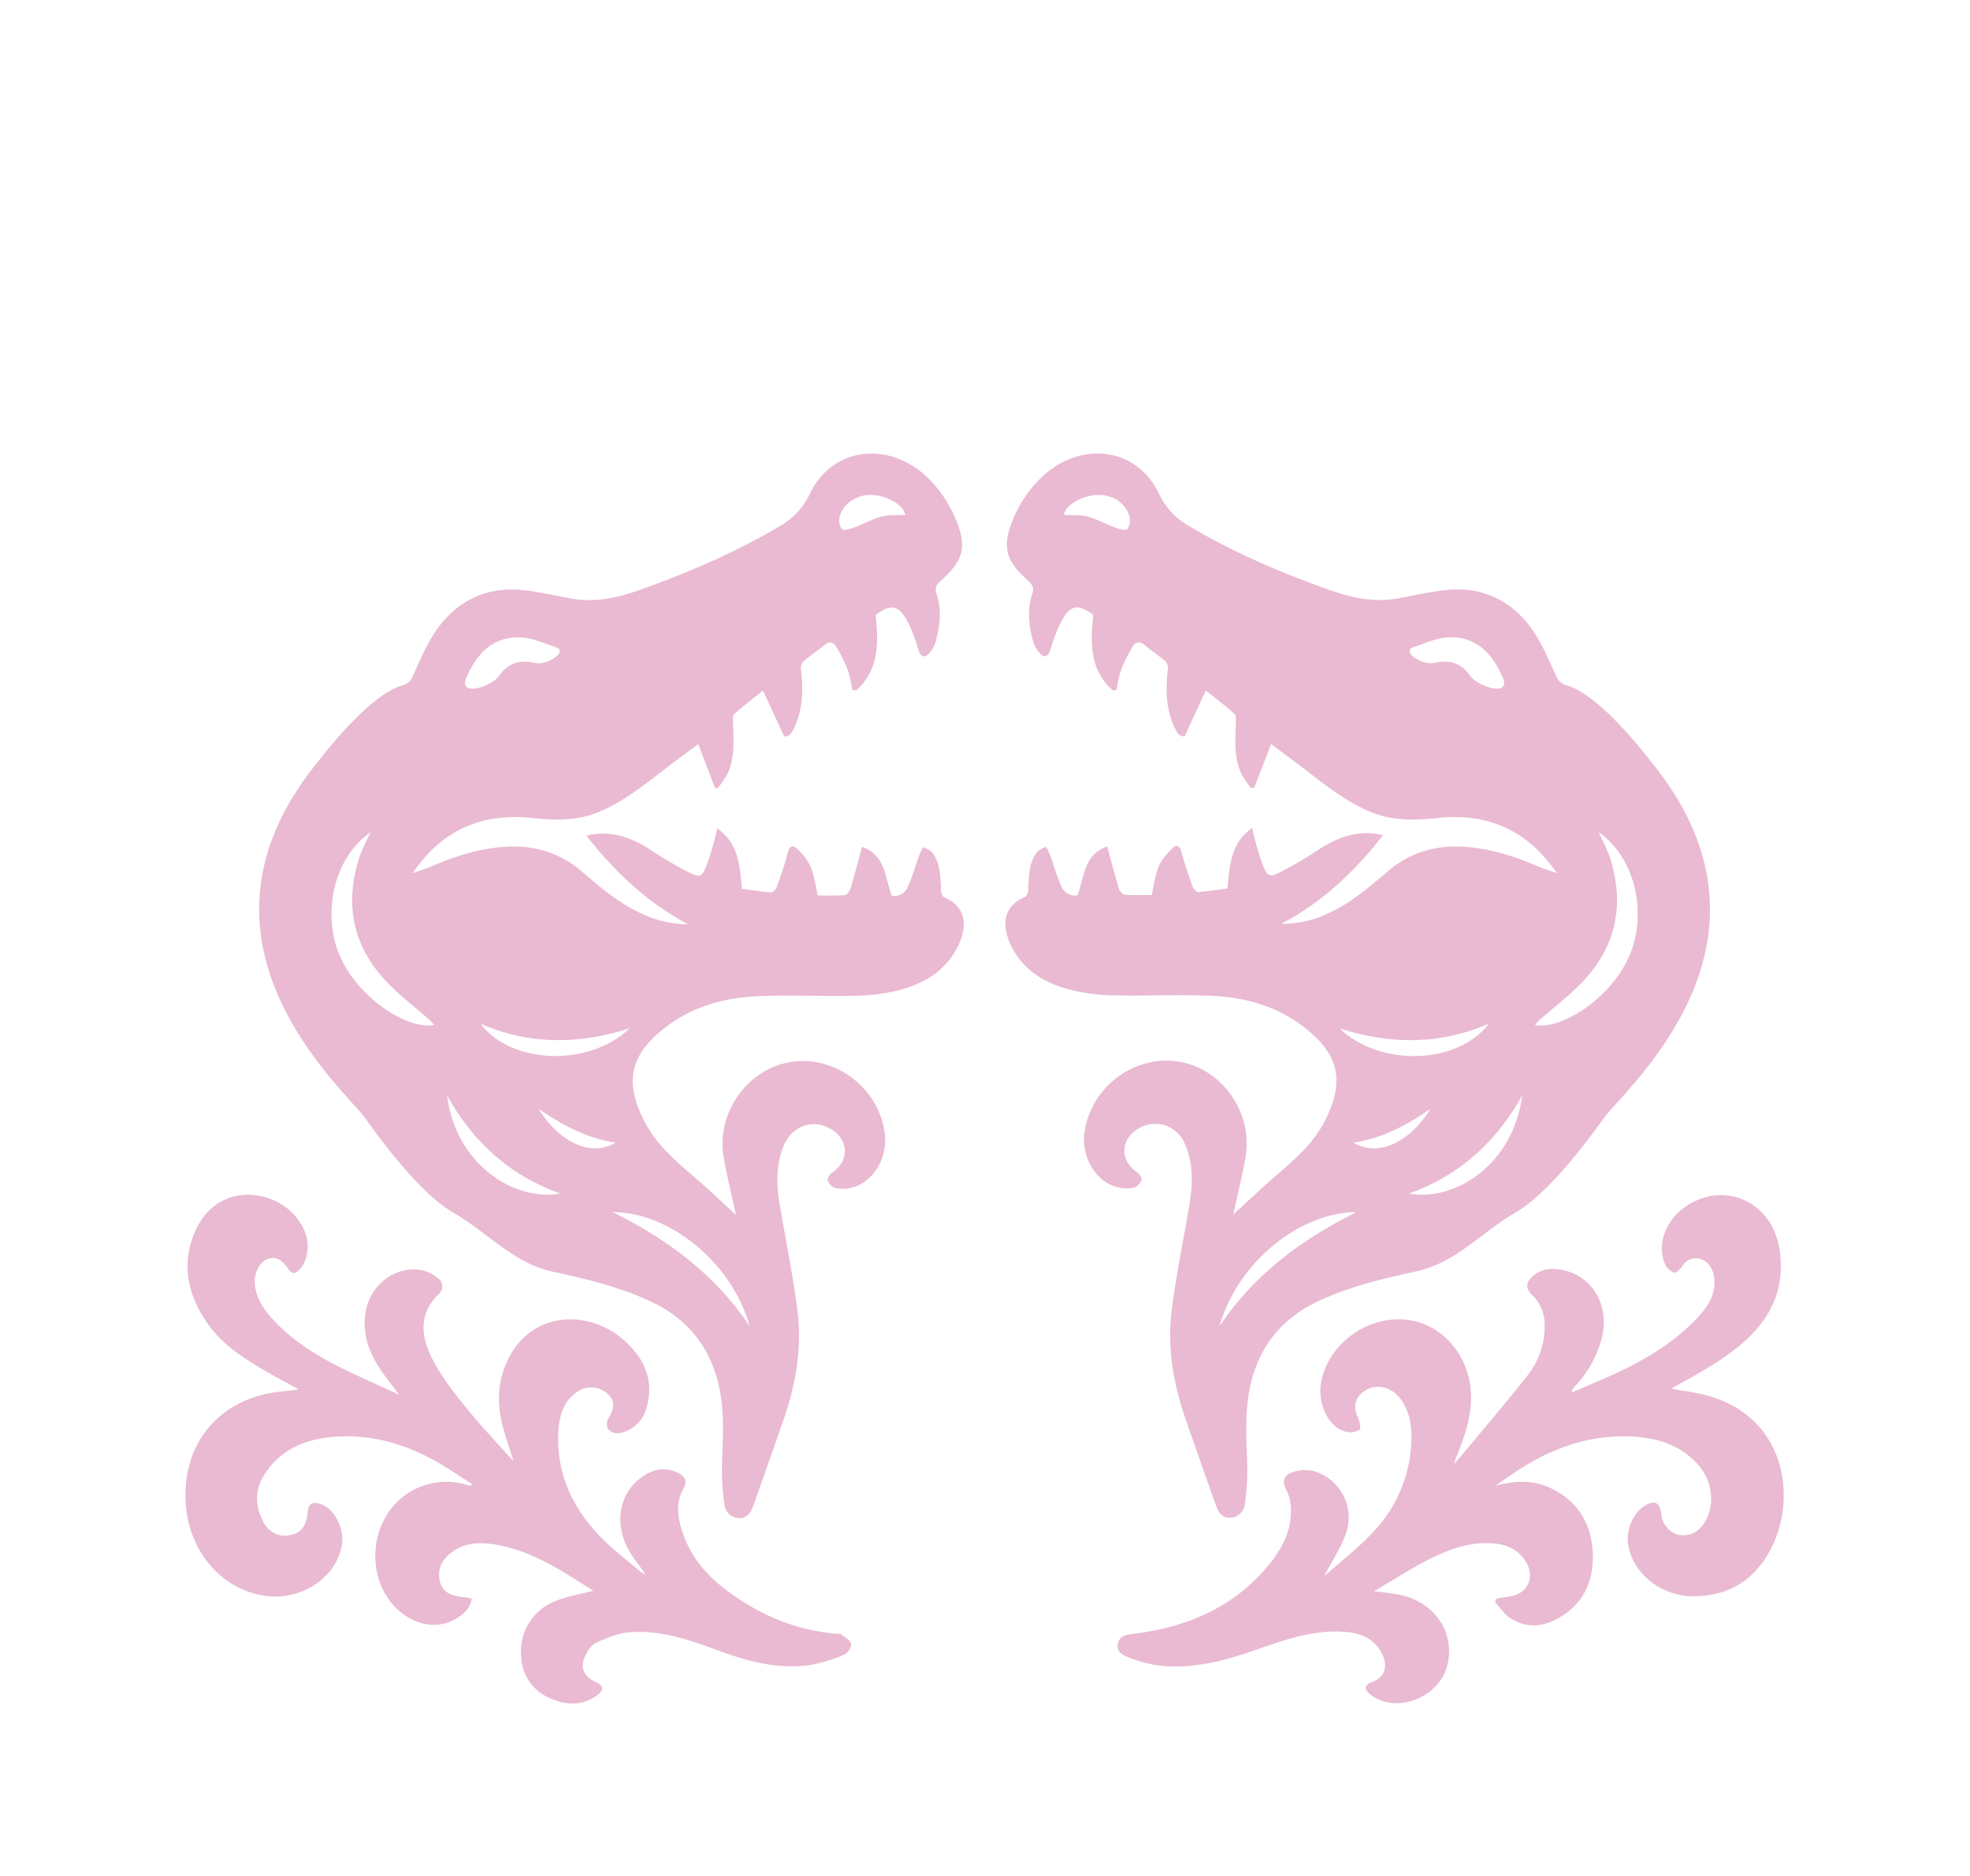 <svg id="Layer_1" data-name="Layer 1" xmlns="http://www.w3.org/2000/svg" viewBox="0 0 595.28 566.93"><defs><style>.cls-1{fill:#e9bad2;}</style></defs><path class="cls-1" d="M95.12,231.4c.23-.11,15.35-21,26.44-24.27a4.51,4.51,0,0,0,3.17-2.77c2.94-6.45,5.57-13.1,10.72-18.25,6.42-6.43,14.29-8.76,23.15-7.71,4.65.55,9.25,1.6,13.87,2.46,7.34,1.37,14.31-.23,21.14-2.67,14.54-5.22,28.72-11.27,42-19.18a21.81,21.81,0,0,0,9-9.57c6.58-14.07,23.18-16.39,35.07-5.68a37.19,37.19,0,0,1,9.72,14.75c2.78,7.29,1.17,11.37-5,16.89-1.47,1.32-2,2.22-1.39,4.11,1.63,4.9,1,9.83-.36,14.68a9,9,0,0,1-1.86,3.17c-1.27,1.49-2.44,1.28-3.13-.61-.42-1.17-.7-2.38-1.15-3.54a43.9,43.9,0,0,0-2.25-5.38c-2.74-5-5-5.41-9.68-2,.9,8.44,1.07,16.67-5.87,22.82l-1.18-.11a38.74,38.74,0,0,0-1.33-6,45.19,45.19,0,0,0-3.62-7.27c-.74-1.2-2-1.54-3.4-.39-2.11,1.76-4.43,3.28-6.5,5.08a3.22,3.22,0,0,0-.64,2.46c.67,5.9.62,11.71-1.93,17.24-.71,1.53-1.4,3.17-3.19,2.81-2.15-4.65-4.16-9-6.36-13.78-3.21,2.58-6,4.72-8.64,7.05-.49.43-.46,1.61-.44,2.44.14,5.33.69,10.71-1.68,15.73a31.34,31.34,0,0,1-3,4.35L216,238l-5-13.12c-3.44,2.56-6.48,4.77-9.46,7.06-6.48,5-12.81,10.14-20.44,13.38-6.65,2.82-13.55,2.61-20.47,1.88-15.22-1.61-27.2,3.79-35.93,16.66,1.93-.69,3.91-1.29,5.8-2.09,7.05-3,14.18-5.34,22-5.85,8.83-.59,16.47,1.64,23.17,7.35,5.62,4.77,11.19,9.63,18,12.73a32.77,32.77,0,0,0,14.26,3.32c-12.36-6.52-22.15-15.85-30.75-26.8,7.19-1.73,13.33.42,19.19,4.18a119.2,119.2,0,0,0,11.9,7c3.35,1.64,3.82,1.3,5.27-2.23a70.85,70.85,0,0,0,2.27-7.34c.32-1.07.54-2.16.94-3.78,6.6,4.72,6.78,11.44,7.43,18.25,2.9.39,5.85.88,8.82,1.1.54,0,1.46-.91,1.7-1.57,1.25-3.5,2.48-7,3.4-10.61.47-1.83,1.52-2.17,2.55-1.19a17.76,17.76,0,0,1,4.28,5.52c1.12,2.63,1.44,5.6,2.18,8.76,2.59,0,5.33.11,8-.09.66,0,1.59-1,1.81-1.75,1.26-4.14,2.34-8.33,3.57-12.83,7.15,2.39,6.88,9.32,9,14.79a4.45,4.45,0,0,0,4.88-2.87c1.37-2.93,2.2-6.11,3.31-9.17.34-.93.83-1.81,1.26-2.71.95.57,2.21.92,2.82,1.74,2.53,3.41,2.38,7.49,2.6,11.48,0,.69.44,1.75.95,2,6.79,2.87,6.95,8.68,4.36,14.3-3.53,7.65-10.21,11.71-18,13.73a57.58,57.58,0,0,1-12.88,1.69c-9.87.23-19.76-.27-29.62.14-10.26.43-20,3.07-28.28,9.57-10.9,8.5-12.29,16.77-5.7,29.16a40.94,40.94,0,0,0,7,9c3.21,3.31,6.88,6.17,10.31,9.27s6.77,6.24,9.87,9.1c-1.19-5.52-2.6-11.31-3.66-17.16-2.46-13.51,7.08-27,20.34-29.07,13.43-2.06,26.44,7.83,28.29,21.49,1,7.44-3.42,14.86-10,16.51a11.47,11.47,0,0,1-5,.1,3.88,3.88,0,0,1-2.23-2.32c-.2-.56.61-1.84,1.29-2.29,5.33-3.54,5.16-10-.41-13.26-5.26-3.05-11.47-1-14,4.71-2.61,5.91-2.4,12.11-1.36,18.32,1.79,10.67,4,21.28,5.36,32,1.38,11.16-.5,22.12-4.19,32.74q-4.5,12.94-9.08,25.86c-.73,2.06-1.75,4.06-4.38,4a4.55,4.55,0,0,1-4.46-4.24,71.51,71.51,0,0,1-.72-11.6c.29-9.49,1.06-19-2.07-28.24-3.32-9.86-9.77-16.74-19-21.17-9.59-4.6-19.85-7-30.16-9.25-11.88-2.62-19.34-11.65-30-17.85-8.12-4.73-17.8-16.18-26.76-28.78C101.59,326.83,53.33,284,95.12,231.4Zm55.81-27.29c2.58-3.75,6.28-4.8,10.55-3.78,3.87.92,10.4-3.47,6.37-4.78-3.35-1.08-6.7-2.66-10.13-2.89-8.6-.57-13.55,4.75-16.75,12C138.25,210.82,148.57,207.54,150.93,204.11ZM131.19,309.75c-.65-.71-1-1.17-1.4-1.54-4.32-3.81-9-7.31-12.93-11.46-10.3-10.81-12.81-23.56-8.27-37.69a73.9,73.9,0,0,1,3.4-7.54c-11.49,7.9-14.77,25.27-9.12,37.75C108.83,302.42,123.83,311.32,131.19,309.75Zm95.33,91c-5.27-18.91-23.89-34.37-41.38-34.45C201.94,374.65,216.21,385.36,226.52,400.77Zm-91.44-69.71c2.76,21.18,20.52,32.1,34.25,29.66C154.33,355.37,143.19,345.49,135.08,331.06Zm10.11-21.67c9.33,12.35,32.75,13.16,45.07,1.42C174.91,315.62,160.17,315.84,145.19,309.39ZM273.63,155.57a10.8,10.8,0,0,0-.91-1.84c-2.66-3.22-8.62-5-12.59-3.76-3.13,1-5.52,3-6.41,6.16a4.54,4.54,0,0,0,.72,3.8c.57.53,2.48-.09,3.68-.53,2.77-1,5.39-2.5,8.22-3.27C268.51,155.54,270.89,155.75,273.63,155.57ZM162.74,335.09c6.43,10.38,16.08,14.65,23.26,10.22C177.19,344,169.82,339.93,162.74,335.09Z"/><path class="cls-1" d="M484.89,337.54c-9,12.6-18.65,24-26.76,28.78-10.64,6.2-18.1,15.23-30,17.85-10.32,2.27-20.58,4.65-30.17,9.25-9.25,4.43-15.69,11.31-19,21.17-3.13,9.28-2.36,18.75-2.08,28.24a70.4,70.4,0,0,1-.72,11.6,4.54,4.54,0,0,1-4.46,4.24c-2.62.1-3.65-1.9-4.38-4q-4.59-12.91-9.08-25.86c-3.69-10.62-5.57-21.58-4.19-32.74,1.33-10.73,3.58-21.34,5.36-32,1-6.21,1.25-12.41-1.36-18.32a9.64,9.64,0,0,0-14-4.71c-5.57,3.23-5.73,9.72-.41,13.26.69.45,1.49,1.73,1.29,2.29a3.85,3.85,0,0,1-2.23,2.32,11.47,11.47,0,0,1-5-.1c-6.59-1.65-11-9.07-10-16.51,1.85-13.66,14.87-23.55,28.3-21.49,13.25,2,22.79,15.56,20.34,29.07-1.06,5.85-2.48,11.64-3.67,17.16,3.1-2.86,6.46-6,9.88-9.1s7.09-6,10.31-9.27a40.59,40.59,0,0,0,7-9c6.59-12.39,5.2-20.66-5.7-29.16-8.31-6.5-18-9.14-28.28-9.57-9.85-.41-19.75.09-29.62-.14a57.42,57.42,0,0,1-12.87-1.69c-7.84-2-14.52-6.08-18.05-13.73-2.59-5.62-2.42-11.43,4.36-14.3.52-.21.92-1.27,1-2,.21-4,.06-8.07,2.59-11.48.62-.82,1.87-1.17,2.83-1.74.42.9.91,1.78,1.25,2.71,1.11,3.06,1.94,6.24,3.31,9.17a4.45,4.45,0,0,0,4.88,2.87c2.14-5.47,1.86-12.4,9-14.79,1.23,4.5,2.32,8.69,3.58,12.83.22.73,1.14,1.71,1.8,1.75,2.72.2,5.47.09,8.05.09.74-3.16,1.06-6.13,2.18-8.76a17.91,17.91,0,0,1,4.28-5.52c1-1,2.08-.64,2.55,1.19.92,3.59,2.16,7.11,3.4,10.61.24.66,1.16,1.61,1.7,1.57,3-.22,5.93-.71,8.82-1.1.66-6.81.83-13.53,7.43-18.25.4,1.62.63,2.71.94,3.78a73.36,73.36,0,0,0,2.27,7.34c1.46,3.53,1.92,3.87,5.28,2.23a120.19,120.19,0,0,0,11.89-7c5.86-3.76,12-5.91,19.19-4.18-8.59,11-18.39,20.28-30.75,26.8A32.77,32.77,0,0,0,401.43,276c6.8-3.1,12.38-8,18-12.73,6.7-5.71,14.35-7.94,23.17-7.35,7.79.51,14.93,2.84,22,5.85,1.89.8,3.87,1.4,5.8,2.09-8.72-12.87-20.71-18.27-35.93-16.66-6.91.73-13.82.94-20.47-1.88-7.63-3.24-14-8.41-20.44-13.38-3-2.29-6-4.5-9.46-7.06L379,238l-.87.24a31.34,31.34,0,0,1-3-4.35c-2.37-5-1.82-10.4-1.68-15.73,0-.83.05-2-.44-2.44-2.63-2.33-5.42-4.47-8.64-7.05l-6.36,13.78c-1.79.36-2.48-1.28-3.19-2.81-2.55-5.53-2.6-11.34-1.93-17.24a3.22,3.22,0,0,0-.64-2.46c-2.07-1.8-4.39-3.32-6.5-5.08-1.39-1.15-2.66-.81-3.39.39a44.43,44.43,0,0,0-3.63,7.27,38.74,38.74,0,0,0-1.33,6l-1.18.11c-6.94-6.15-6.77-14.38-5.86-22.82-4.68-3.44-6.95-3-9.68,2a44,44,0,0,0-2.26,5.38c-.44,1.16-.73,2.37-1.15,3.54-.69,1.89-1.86,2.1-3.13.61a8.93,8.93,0,0,1-1.85-3.17c-1.39-4.85-2-9.78-.37-14.68.63-1.89.08-2.79-1.39-4.11-6.14-5.52-7.74-9.6-5-16.89a37.11,37.11,0,0,1,9.73-14.75c11.88-10.71,28.49-8.39,35.06,5.68a21.81,21.81,0,0,0,9,9.57c13.32,7.91,27.5,14,42.05,19.18,6.82,2.44,13.8,4,21.13,2.67,4.62-.86,9.22-1.91,13.88-2.46,8.85-1.05,16.72,1.28,23.14,7.71,5.15,5.15,7.78,11.8,10.72,18.25a4.53,4.53,0,0,0,3.17,2.77c11.09,3.3,26.21,24.16,26.44,24.27C541.71,284,493.45,326.83,484.89,337.54Zm-30.82-132.9c-3.19-7.23-8.14-12.55-16.75-12-3.43.23-6.78,1.81-10.13,2.89-4,1.31,2.51,5.7,6.38,4.78,4.26-1,8,0,10.54,3.78C446.47,207.54,456.79,210.82,454.07,204.64Zm38.1,84.63c5.65-12.48,2.38-29.85-9.12-37.75a73.9,73.9,0,0,1,3.4,7.54c4.54,14.13,2,26.88-8.27,37.69-4,4.15-8.6,7.65-12.93,11.46-.41.37-.75.83-1.4,1.54C471.21,311.32,486.21,302.42,492.17,289.27ZM409.9,366.32c-17.49.08-36.1,15.54-41.37,34.45C378.83,385.36,393.1,374.65,409.9,366.32Zm15.81-5.6c13.73,2.44,31.49-8.48,34.26-29.66C451.85,345.49,440.71,355.37,425.71,360.72Zm-20.93-49.91c12.33,11.74,35.74,10.93,45.07-1.42C434.88,315.84,420.14,315.62,404.78,310.81ZM328.7,156.13c2.83.77,5.45,2.26,8.23,3.27,1.19.44,3.1,1.06,3.67.53a4.51,4.51,0,0,0,.72-3.8,9,9,0,0,0-6.4-6.16c-4-1.26-9.94.54-12.59,3.76a10.73,10.73,0,0,0-.92,1.84C324.15,155.75,326.54,155.54,328.7,156.13ZM409,345.31c7.19,4.43,16.83.16,23.27-10.22C425.22,339.93,417.85,344,409,345.31Z"/><path class="cls-1" d="M120.54,421.45c-2.43-3.34-4.62-6-6.42-8.86-3.07-4.95-4.64-10.31-3.61-16.24,1.41-8.09,8.81-13.8,16.73-12.54a11.8,11.8,0,0,1,5.12,2.5,3,3,0,0,1,.28,4.71c-6.36,6.09-5.37,13.12-1.93,19.8,2.68,5.23,6.42,10,10.14,14.6,4.51,5.58,9.49,10.78,14.33,16.22-1-3.31-2.15-6.58-3.08-9.9-2.06-7.35-1.89-14.59,1.7-21.48,7.31-14.05,24.08-14.63,34.71-5.26,6.23,5.5,9.33,12.27,6.77,20.72a10.36,10.36,0,0,1-8.28,7.42,3.9,3.9,0,0,1-3.16-1.16,3.35,3.35,0,0,1-.13-3.06c2.07-3.64,2.17-5.38,0-7.61a7.4,7.4,0,0,0-8.82-1c-4.68,2.89-5.94,7.63-6.18,12.6-.59,12,4,22.26,12.1,30.87,3.86,4.13,8.49,7.54,12.78,11.25a9.21,9.21,0,0,0,1.54.78c-1.82-2.54-3.44-4.51-4.75-6.67-4.91-8.05-3.56-17.43,3.24-22.51,3.4-2.55,7.14-3.53,11.21-1.55,1.94.94,3,2.46,1.84,4.51-2.73,4.71-1.86,9.4-.2,14.11,3.38,9.62,10.65,15.76,18.95,20.89a61.87,61.87,0,0,0,27,9.13c.62.06,1.4-.08,1.82.24,1.12.84,2.66,1.75,2.91,2.88.2.92-1,2.81-2,3.2a47.44,47.44,0,0,1-10.59,3.18c-10.24,1.41-19.83-1.52-29.31-5.05-8-3-16.23-5.55-24.89-4.89-3.48.27-7,1.73-10.23,3.18-1.42.63-2.55,2.44-3.29,4-1.67,3.47-.52,6.11,3,7.77,2.72,1.27,2.85,2.53.34,4.27-4.58,3.18-9.45,2.82-14.19.61a14,14,0,0,1-8.48-12.31,16.32,16.32,0,0,1,10.61-17.06c3.54-1.4,7.39-2,11.15-3-9.48-6-18.9-12.48-30.58-14.11-4.51-.63-8.9-.23-12.62,2.82-2.69,2.2-4,5-3.14,8.48.78,3.06,3,4.38,7.17,4.72.76.07,1.51.29,2.47.48-.56,3.17-2.67,4.79-4.94,6.14-4.91,2.9-11.15,2.15-16.2-1.78-8-6.2-10.36-18.23-5.55-27.82a21.08,21.08,0,0,1,24.91-11l1.49.4.35-.59c-3.95-2.47-7.78-5.18-11.87-7.38-10-5.38-20.64-8.1-32.06-6.64-7.74,1-14.29,4.24-18.66,10.94C77,450,77,454.93,79.5,459.8a7.29,7.29,0,0,0,8.68,4c2.9-.65,4.47-2.88,4.79-6.81.21-2.47,1.31-3.21,3.75-2.5,4.3,1.25,7.54,7.55,6.54,12.72-1.93,9.93-12.48,16.57-23.09,15.07-13.89-2-23-14.12-24-27.39-1.46-18.67,10.27-32.58,28.92-34.37,1.59-.15,3.17-.39,5.2-.65-3.14-1.71-6-3.18-8.77-4.79-7-4.06-14-8.24-18.78-15.05-5.94-8.45-8-17.7-4-27.43,6.51-15.57,23.83-13.56,30.87-4.63,3.15,4,4.38,8.5,2.4,13.45A7.85,7.85,0,0,1,90.14,384c-1,1-2,1-2.85-.33-2.16-3.16-4-4-6.38-3.19S76.73,384.65,77,388c.35,4.32,2.66,7.67,5.45,10.72,5.72,6.26,12.79,10.7,20.28,14.47C108.39,416,114.23,418.53,120.54,421.45Z"/><path class="cls-1" d="M451.85,449c5.51-1.41,10.94-1.89,16.2.49,8.54,3.85,12.87,10.77,13.24,19.94.35,8.63-3,15.66-10.88,19.87-4.66,2.5-9.63,2.67-14.16-.38-1.78-1.2-3-3.16-4.53-4.77l.5-1a31,31,0,0,1,3.17-.57c6.13-.44,8.85-5.91,5.44-11-2.18-3.28-5.4-4.76-9.2-5.12-7.17-.67-13.71,1.69-19.9,4.83-5.59,2.84-10.87,6.29-16.58,9.64a75,75,0,0,1,8.76,1.22c10.29,2.71,15.92,11.91,13.33,21.44s-15.2,14.31-22.77,8.81c-2.39-1.74-2.43-3.21.2-4.12,3.79-1.3,5.13-5,2.44-9.42-2.44-4-6.42-5.38-10.86-5.71-9.2-.67-17.68,2.29-26.15,5.25-7.22,2.52-14.49,4.75-22.2,5.13a37.33,37.33,0,0,1-16.45-2.47c-1.86-.77-4.15-1.56-3.69-4.18s2.69-2.88,4.92-3.15c16.75-2.09,31.28-8.5,41.81-22.22,4-5.26,6.49-11.21,5.3-18.09a12.06,12.06,0,0,0-1.16-3.22c-1.22-2.39-.75-4.45,1.81-5.25a12,12,0,0,1,6.19-.46A14.61,14.61,0,0,1,406.86,463c-1.54,4.57-4.35,8.7-6.73,13.32,4.71-4.17,9.66-8,14-12.5a41.83,41.83,0,0,0,12.27-26.78c.34-4.95-.05-9.78-3-14-2.77-4-7.62-5.09-11.17-2.61-2.89,2-3.42,4.72-1.89,7.93.53,1.12,1,3.3.43,3.72a5.2,5.2,0,0,1-4,.63c-6-1.54-8.41-9.3-7.68-14.28,1.65-11.26,12.65-20.1,24.29-19.72,10.92.35,19.86,9.39,21,21,.68,7.06-1.45,13.49-4,19.86a10.21,10.21,0,0,0-.9,2.83c1.38-1.64,2.77-3.26,4.13-4.91,6-7.18,12-14.27,17.8-21.6a24,24,0,0,0,5.34-15.31,12.29,12.29,0,0,0-3.68-9.1c-2.23-2.19-2.09-4,.35-6,2.82-2.32,6.14-2.31,9.38-1.53,8.63,2.08,13.43,10.69,11.33,20a33.6,33.6,0,0,1-8.43,15.2,2.29,2.29,0,0,0-.69,1.64c4.58-2,9.22-3.88,13.75-6,9.15-4.28,17.68-9.49,24.57-17,2.95-3.23,5.16-6.81,4.66-11.46-.31-3-2-5.34-4.28-5.86a4.58,4.58,0,0,0-5.29,2.08c-.6.91-1.89,2.22-2.53,2.06a4.8,4.8,0,0,1-2.7-2.49c-2.67-5.95.09-13.42,6.29-17.57,11.77-7.86,26-1.33,28.22,13,1.68,10.59-1.73,19.4-9.38,26.71-6.43,6.14-14.19,10.31-21.88,14.58-.44.24-.86.5-1.39.81,4.14.81,8.18,1.23,12,2.42,22.48,7,25.64,30.11,18.61,44.92-4.67,9.85-12.67,15.38-23.87,15.41-9.67,0-18-6.48-19.73-15.13-.89-4.51,1.29-10,4.87-12.16,3-1.88,4.68-1.11,5.05,2.34a7.28,7.28,0,0,0,4.67,6.25,7.17,7.17,0,0,0,7.79-2.72c4-5.08,3.38-13.28-1.55-18.6-6-6.48-13.89-8.3-22.29-8.3-13,0-24.38,4.84-34.82,12.22Z"/></svg>